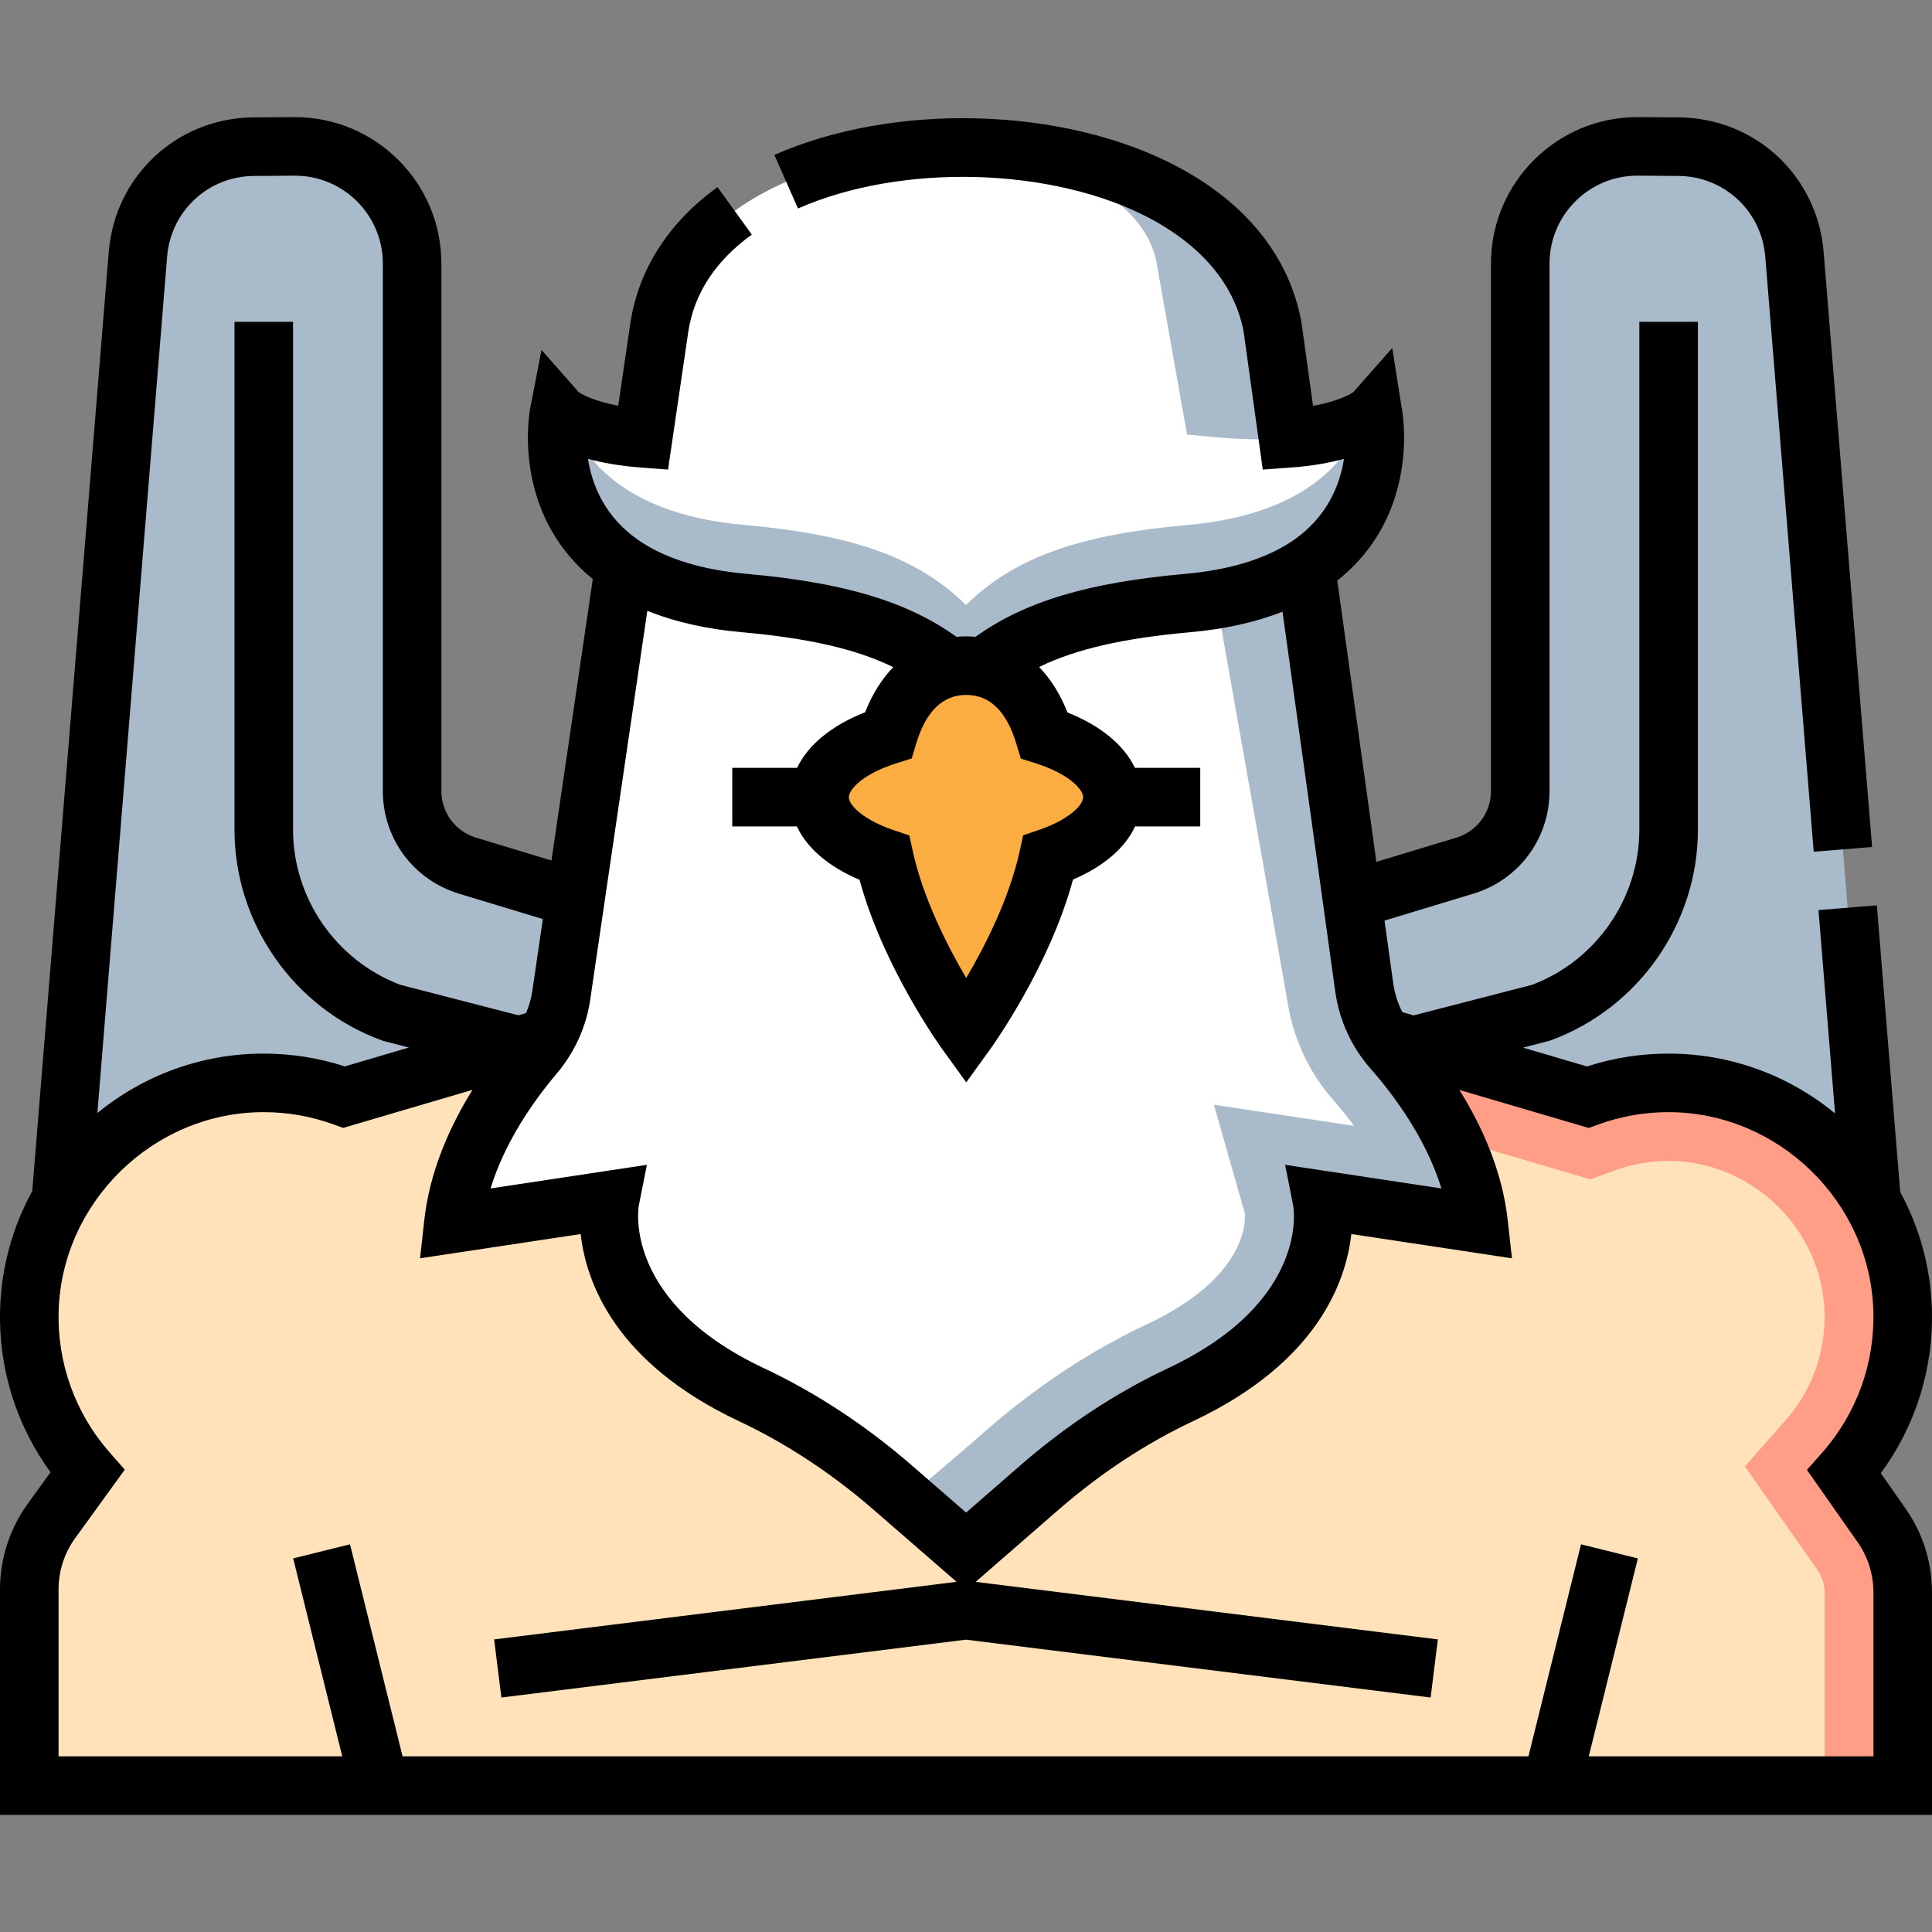 <svg id="Capa_1" enable-background="new 0 0 494.875 494.875" height="512" viewBox="0 0 494.875 494.875" width="512" xmlns="http://www.w3.org/2000/svg"><rect x="0" y="0" width="494.875" height="494.875" fill="#808080" stroke="none"/><g><g><path d="m354.28 265.614 52.41 15.423c6.535-2.4 13.603-3.697 20.979-3.662 21.94.105 41.297 12.224 51.673 30.126.01-.038.023-.073.033-.111l-.003-.016-19.732-242.242c-1.262-15.498-14.157-27.463-29.707-27.564l-10.523-.068c-16.569 0-30 13.431-30 30v135.099c0 8.812-5.768 16.585-14.201 19.141l-27.648 8.377s-.436.151-1.219.459l3.092 22.271c.636 4.581 2.292 8.951 4.846 12.767z" fill="#a9baca"/><path d="m67.184 277.376c7.37-.038 14.432 1.253 20.964 3.647l51.797-15.248c1.932-3.305 3.251-6.945 3.812-10.766l3.655-24.891-27.648-8.377c-8.433-2.555-14.201-10.329-14.201-19.141v-135.1c0-16.569-13.431-30-30-30l-10.524.068c-15.549.101-28.444 12.066-29.707 27.564l-19.731 242.243-.004.016c10.389-17.837 29.703-29.902 51.587-30.015z" fill="#a9baca"/><path d="m481.94 390.685-9.565-13.645c9.713-11.011 15.461-25.602 14.971-41.55-.985-32.091-27.572-57.961-59.677-58.115-7.376-.035-14.444 1.261-20.979 3.662l-52.41-15.423c.708 1.057 1.471 2.079 2.316 3.042 9.393 10.704 20.137 26.578 22.156 44.781l-40.143-6.062s5.961 30.021-36.222 49.876c-13.146 6.188-25.278 14.332-36.239 23.87l-18.68 16.255-18.705-16.251c-10.976-9.536-23.12-17.681-36.276-23.873-42.183-19.855-36.223-49.876-36.223-49.876l-40.142 6.062c1.928-17.376 11.747-32.632 20.754-43.295 1.156-1.368 2.172-2.836 3.068-4.368l-51.797 15.248c-6.531-2.394-13.594-3.685-20.964-3.647-32.054.165-58.607 25.961-59.651 57.999-.519 15.923 5.182 30.501 14.842 41.521l-9.173 12.668c-3.705 5.118-5.701 11.276-5.701 17.595v50.216h479.875v-49.469c0-6.163-1.897-12.175-5.435-17.221z" fill="#ffe1ba"/><path d="m481.94 390.685-9.565-13.645c9.713-11.011 15.461-25.603 14.971-41.55-.985-32.091-27.572-57.961-59.677-58.115-7.376-.035-14.444 1.261-20.979 3.662l-52.41-15.423c.708 1.057 1.471 2.079 2.316 3.042 5.406 6.161 11.252 14.042 15.632 23.087l35.155 10.345 6.202-2.278c4.401-1.617 9.042-2.436 13.791-2.436h.196c21.284.102 39.13 17.476 39.783 38.729.313 10.216-3.23 20.055-9.979 27.706l-10.421 11.813 18.607 26.543c1.186 1.69 1.812 3.675 1.812 5.74v49.47h20v-49.469c.001-6.163-1.896-12.175-5.434-17.221z" fill="#ff9d87"/><path d="m378.753 313.438c-2.019-18.203-12.764-34.077-22.156-44.781-3.896-4.44-6.35-9.959-7.162-15.81l-23.494-169.199c-11.503-61.21-147.503-61.21-157.028.048l-25.156 171.312c-.821 5.593-3.231 10.816-6.879 15.135-9.007 10.663-18.826 25.919-20.754 43.295l40.142-6.062s-5.961 30.021 36.223 49.876c13.155 6.192 25.3 14.337 36.276 23.873l18.705 16.251 18.68-16.255c10.961-9.538 23.093-17.682 36.239-23.87 42.183-19.855 36.222-49.876 36.222-49.876z" fill="#fff"/><path d="m378.753 313.438c-2.02-18.203-12.764-34.077-22.156-44.781-3.896-4.44-6.35-9.959-7.162-15.81l-23.494-169.199c-6.02-32.035-46.139-47.292-84.382-45.79 25.201 1.14 50.901 11.079 54.629 29.089l33.437 188.649c1.364 9.828 5.493 18.904 11.938 26.25 1.707 1.946 3.512 4.144 5.288 6.546l-35.909-5.423 7.959 27.979c.163 2.903-.468 16.645-25.03 28.206-14.399 6.778-28.144 15.821-40.851 26.877l-5.562 4.84-15.384 13.129 15.395 13.375 18.68-16.255c10.961-9.538 23.093-17.682 36.239-23.87 42.183-19.855 36.222-49.876 36.222-49.876z" fill="#a9baca"/><path d="m351.699 106.008s-9.609 9.152-42.41 5.785c-56.355-5.785-61.789 15.86-61.789 15.86s-5.558-21.645-61.914-15.86c-32.801 3.367-42.41-5.785-42.41-5.785s-8.422 43.483 47.481 48.462c25.832 2.301 43.765 7.561 56.781 20.523 13.016-12.962 30.949-18.222 56.781-20.523 55.902-4.979 47.48-48.462 47.48-48.462z" fill="#fff"/><path d="m349.22 107.641c-4.687 11.706-16.456 24.286-45.001 26.829-25.832 2.301-43.765 7.561-56.781 20.523-13.016-12.962-30.949-18.222-56.781-20.523-28.545-2.542-40.314-15.123-45.001-26.829-1.744-.937-2.479-1.633-2.479-1.633s-8.422 43.483 47.481 48.462c25.832 2.301 43.765 7.561 56.781 20.523 13.016-12.962 30.949-18.222 56.781-20.523 55.903-4.979 47.48-48.462 47.48-48.462s-.736.696-2.48 1.633z" fill="#a9baca"/><path d="m284.938 204.188c0-6.66-6.951-12.505-17.418-15.832-3.701-12.353-11.273-17.856-20.019-17.856-8.736 0-16.3 5.49-20.006 17.812-10.544 3.319-17.557 9.186-17.557 15.876 0 6.481 6.576 12.193 16.574 15.561 4.963 22.524 20.989 44.689 20.989 44.689s16.047-22.196 20.998-44.736c9.921-3.374 16.439-9.063 16.439-15.514z" fill="#fcad42"/></g><path d="m488.082 386.38-6.329-9.028c8.94-12.132 13.558-26.867 13.089-42.091-.325-10.6-3.139-20.798-8.113-29.935l-5.98-73.431-14.951 1.218 4.241 52.078c-11.977-9.834-26.799-15.24-42.335-15.315-7.246-.039-14.371 1.071-21.197 3.291l-16.382-4.821 6.432-1.661.716-.224c22.512-8.287 37.637-29.972 37.637-53.96v-130.063h-15v130.062c0 17.611-11.028 33.542-27.48 39.758l-30.344 7.835-2.873-.845c-1.179-2.29-1.984-4.794-2.35-7.433l-2.223-16.007 22.744-6.891c11.68-3.539 19.526-14.115 19.526-26.318v-135.099c0-12.407 10.094-22.5 22.451-22.5l10.523.068c11.748.076 21.326 8.964 22.28 20.673l12.416 152.435 14.951-1.218-12.415-152.435c-1.591-19.515-17.555-34.328-37.134-34.455l-10.572-.068c-20.678 0-37.5 16.822-37.5 37.5v135.099c0 5.547-3.567 10.354-8.876 11.963l-20.483 6.206-10.005-72.054c21.453-17.036 16.739-42.972 16.516-44.129l-2.441-15.44-9.986 11.311c-.651.447-3.662 2.299-10.302 3.506l-2.963-21.344-.058-.354c-3.12-16.598-14.161-30.32-31.931-39.684-28.927-15.242-72.257-16.46-103.027-2.897l6.049 13.726c26.497-11.677 65.181-10.628 89.986 2.442 9.432 4.97 21.258 14.034 24.149 29.017l4.915 35.413 7-.502c5.611-.402 10.159-1.24 13.801-2.24-1.032 6.685-4.349 15.297-13.833 21.434l-.144.093c-6.684 4.279-15.67 6.951-26.725 7.936-24.772 2.206-41.094 7.074-53.655 16.109-.788-.067-1.586-.108-2.398-.108-.85 0-1.682.048-2.506.121-12.562-9.043-28.889-13.915-53.672-16.122-11.353-1.011-20.519-3.798-27.254-8.278-9.2-6.118-12.437-14.597-13.454-21.189 3.586.985 8.051 1.813 13.544 2.223l6.964.52 5.201-35.427c1.514-9.734 6.981-18.065 16.253-24.759l-8.781-12.161c-12.463 8.999-20.172 20.969-22.304 34.679l-3.13 21.318c-6.512-1.208-9.477-3.029-10.124-3.473l-9.532-10.82-2.893 14.951c-.221 1.14-4.871 26.69 16.029 43.74l-10.587 72.092-19.317-5.853c-5.309-1.608-8.876-6.416-8.876-11.963v-135.102c0-20.678-16.822-37.5-37.549-37.5l-10.521.068c-19.581.127-35.545 14.94-37.134 34.455l-19.596 240.587c-5.026 9.153-7.877 19.383-8.224 30.02-.494 15.169 4.062 29.864 12.918 41.988l-5.826 8.046c-4.663 6.439-7.128 14.045-7.128 21.995v57.716h494.875v-56.97c0-7.742-2.348-15.186-6.793-21.525zm-254.549-192.106 1.144-3.802c2.488-8.276 6.804-12.472 12.823-12.472 6.029 0 10.348 4.208 12.835 12.509l1.138 3.794 3.775 1.2c8.88 2.822 12.189 6.824 12.189 8.684 0 2.207-3.979 5.906-11.354 8.414l-4.004 1.361-.907 4.13c-2.658 12.101-8.909 24.322-13.673 32.428-4.759-8.097-11.002-20.299-13.665-32.386l-.912-4.14-4.018-1.354c-7.448-2.509-11.468-6.228-11.468-8.453 0-1.875 3.342-5.9 12.309-8.722zm-67.724-37.816c6.988 2.829 15.074 4.67 24.184 5.481 17.066 1.52 29.354 4.311 38.81 8.949-2.945 3.046-5.382 6.925-7.208 11.555-8.591 3.373-14.638 8.379-17.422 14.245h-16.61v15h16.559c2.589 5.561 8.101 10.299 16.05 13.673 6.039 22.262 20.599 42.568 21.251 43.471l6.078 8.406 6.078-8.407c.653-.904 15.237-21.247 21.267-43.532 7.87-3.371 13.333-8.086 15.908-13.612h16.685v-15h-16.737c-2.769-5.83-8.763-10.813-17.272-14.185-1.836-4.677-4.294-8.591-7.269-11.656 9.445-4.612 21.709-7.391 38.723-8.906 8.866-.79 16.766-2.555 23.626-5.258l13.496 97.197c1.027 7.4 4.124 14.22 8.953 19.725 6.582 7.501 14.414 18.35 18.259 30.81l-40.043-6.047 2.079 10.47c.048.243 4.397 24.469-32.06 41.629-13.354 6.286-26.129 14.696-37.969 24.998l-13.76 11.974-13.782-11.975c-11.854-10.297-24.639-18.708-38-24.997-35.89-16.892-32.218-40.711-32.061-41.629l2.079-10.47-40.048 6.048c3.651-11.877 10.878-22.239 16.953-29.431 4.591-5.435 7.554-11.965 8.57-18.884zm-123.001-90.718c.953-11.709 10.531-20.596 22.28-20.672l10.475-.068c12.406 0 22.5 10.093 22.5 22.5v135.099c0 12.203 7.847 22.78 19.526 26.318l21.463 6.503-2.717 18.498c-.281 1.917-.827 3.785-1.595 5.57l-1.961.577-30.234-7.807c-16.453-6.216-27.482-22.147-27.482-39.758v-130.062h-15v130.062c0 23.989 15.125 45.674 37.638 53.96l.353.13 6.692 1.728-16.417 4.833c-6.822-2.211-13.928-3.309-21.183-3.275-15.479.08-30.252 5.454-42.205 15.226zm437.067 384.135h-72.914l12.568-50.695-14.559-3.609-13.463 54.305h-288.389l-13.463-54.306-14.559 3.609 12.568 50.695h-72.664v-42.716c0-4.77 1.479-9.333 4.276-13.197l12.682-17.512-3.943-4.498c-8.81-10.051-13.422-22.954-12.986-36.333.908-27.836 24.322-50.6 52.194-50.743.093 0 .186-.001.279-.001 6.213 0 12.289 1.073 18.064 3.189l2.324.852 33.14-9.755c-5.862 9.42-10.965 20.86-12.362 33.45l-1.076 9.701 41.151-6.215c1.352 12.24 8.715 32.956 40.55 47.94 12.114 5.702 23.738 13.356 34.551 22.749l21.173 18.396-118.445 14.752 1.854 14.885 119.011-14.822 119.011 14.822 1.854-14.885-118.387-14.745 21.156-18.41c10.796-9.393 22.406-17.044 34.511-22.742 31.834-14.984 39.197-35.7 40.549-47.94l41.151 6.215-1.076-9.701c-1.39-12.529-6.455-23.935-12.398-33.432l33.142 9.753 2.326-.854c5.865-2.154 12.064-3.237 18.356-3.202 27.937.134 51.36 22.943 52.218 50.845.412 13.403-4.24 26.315-13.099 36.358l-3.908 4.43 12.956 18.481c2.667 3.804 4.076 8.27 4.076 12.916z"/></g></svg>